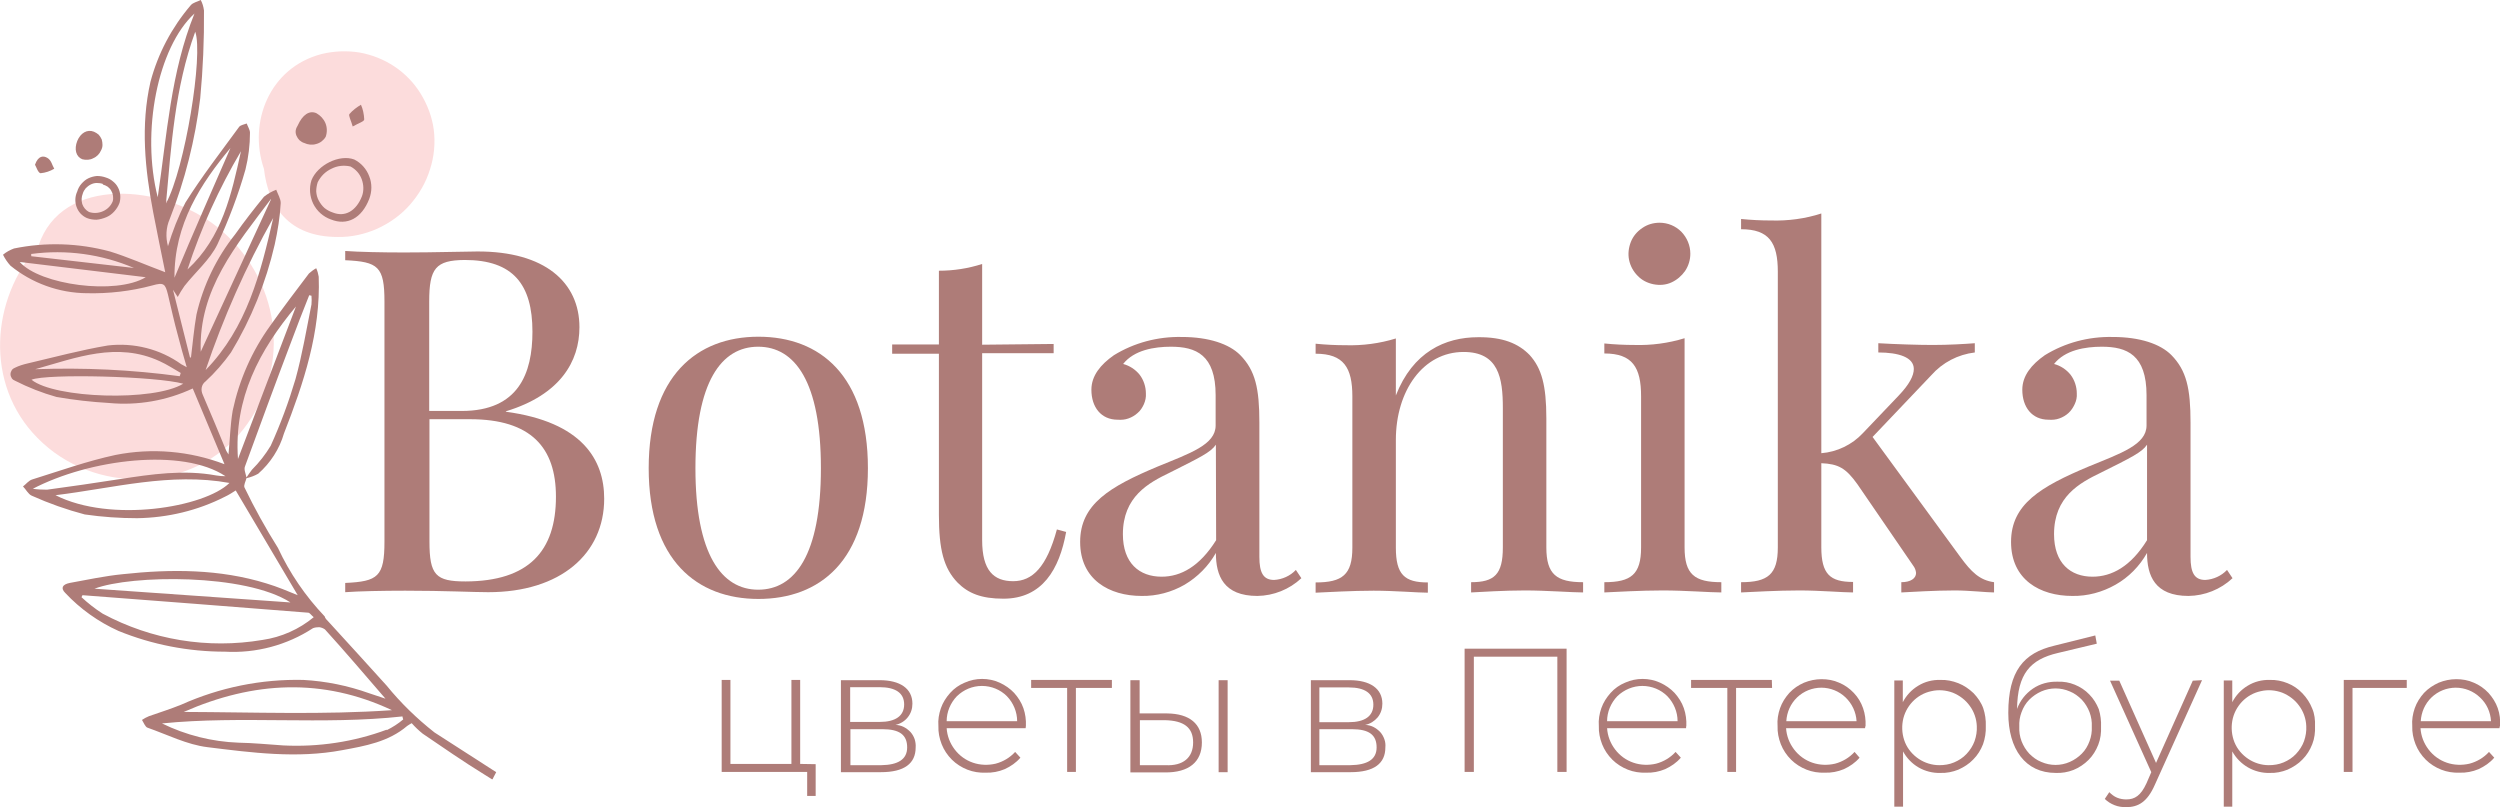 <?xml version="1.0" encoding="utf-8"?>
<!-- Generator: Adobe Illustrator 23.0.1, SVG Export Plug-In . SVG Version: 6.00 Build 0)  -->
<svg version="1.1" id="Слой_1" xmlns="http://www.w3.org/2000/svg" xmlns:xlink="http://www.w3.org/1999/xlink" x="0px" y="0px"
	 viewBox="0 0 100.01 32.29" style="enable-background:new 0 0 100.01 32.29;" xml:space="preserve">
<style type="text/css">
	.st0{fill:#FCDCDC;}
	.st1{fill:#AE7C78;}
</style>
<g>
	<path class="st0" d="M9.72,17.19c-2.01,2.55-5.98,2.62-8.22,0.33c-2.13-2.15-1.87-5.57,0.04-7.69c0.93-2.82,5-2.47,7.15-0.75
		C11.18,11.09,11.75,14.61,9.72,17.19z"/>
	<path class="st0" d="M13.51,9.48c-1.97,0-2.78-1.23-2.95-2.72c-0.64-1.87,0.22-4.06,2.31-4.6c0.49-0.12,1.01-0.14,1.51-0.06
		c0.5,0.09,0.98,0.28,1.4,0.56c0.42,0.28,0.78,0.65,1.05,1.09s0.45,0.92,0.52,1.42c0.07,0.54,0.02,1.09-0.15,1.61
		c-0.16,0.52-0.44,1-0.8,1.41c-0.36,0.41-0.81,0.73-1.31,0.96C14.59,9.37,14.05,9.49,13.51,9.48z"/>
	<path class="st1" d="M19.73,31.12l0.12-0.23c-0.83-0.53-1.65-1.06-2.47-1.59c-0.7-0.55-1.35-1.18-1.91-1.87
		c-0.77-0.85-1.54-1.7-2.32-2.55c-0.07-0.07-0.15-0.15-0.16-0.22c-0.77-0.81-1.4-1.73-1.87-2.74c-0.49-0.78-0.94-1.59-1.34-2.42
		c-0.04-0.09,0.05-0.25,0.08-0.37c0.17-0.04,0.33-0.1,0.47-0.18c0.49-0.43,0.85-0.99,1.03-1.61c0.79-2.02,1.47-4.06,1.39-6.27
		c-0.02-0.12-0.05-0.23-0.1-0.34c-0.11,0.06-0.2,0.13-0.29,0.21c-0.52,0.69-1.05,1.38-1.55,2.09c-0.73,1.01-1.24,2.17-1.5,3.39
		C9.21,17,9.2,17.59,9.14,18.18c-0.03-0.05-0.06-0.1-0.09-0.15c-0.31-0.75-0.62-1.5-0.94-2.24C8.07,15.7,8.05,15.6,8.07,15.5
		c0.02-0.1,0.07-0.18,0.15-0.24c0.38-0.35,0.72-0.74,1.02-1.16c0.81-1.34,1.4-2.8,1.75-4.32c0.12-0.55,0.21-1.1,0.24-1.66
		c0-0.17-0.12-0.36-0.18-0.53c-0.18,0.07-0.34,0.16-0.49,0.28c-0.4,0.49-0.79,0.99-1.15,1.5c-0.75,0.94-1.28,2.04-1.55,3.21
		c-0.1,0.57-0.15,1.15-0.22,1.72H7.6l-0.68-2.71l0.19,0.29c0.08-0.15,0.17-0.3,0.27-0.44c0.44-0.56,1.02-1.05,1.32-1.67
		c0.45-0.97,0.83-1.97,1.12-2.99C9.94,6.29,10,5.8,10,5.31c0-0.12-0.09-0.25-0.13-0.37c-0.1,0.04-0.24,0.06-0.3,0.13
		C8.84,6.07,8.08,7.05,7.42,8.1c-0.29,0.56-0.52,1.15-0.7,1.75C6.62,9.49,6.64,9.1,6.79,8.76C7.4,7.21,7.81,5.58,8.01,3.93
		c0.11-1.17,0.16-2.34,0.15-3.51C8.14,0.27,8.1,0.13,8.03,0C7.9,0.07,7.72,0.1,7.63,0.21C6.87,1.1,6.32,2.14,6.02,3.27
		c-0.4,1.75-0.22,3.5,0.11,5.23c0.15,0.8,0.32,1.59,0.48,2.39c-0.8-0.3-1.5-0.61-2.21-0.83C3.14,9.72,1.83,9.68,0.56,9.94
		C0.4,10,0.25,10.08,0.12,10.19c0.08,0.16,0.18,0.31,0.3,0.44c0.86,0.7,1.94,1.09,3.05,1.1c0.88,0.02,1.76-0.08,2.62-0.31
		c0.46-0.13,0.52-0.08,0.63,0.37c0.13,0.55,0.25,1.1,0.4,1.64c0.1,0.4,0.22,0.81,0.35,1.26c-0.11-0.06-0.17-0.09-0.22-0.12
		c-0.85-0.61-1.9-0.87-2.93-0.75c-1.08,0.18-2.15,0.47-3.22,0.72c-0.17,0.04-0.34,0.09-0.5,0.17c-0.05,0.02-0.1,0.05-0.13,0.1
		c-0.03,0.05-0.05,0.1-0.05,0.16s0.02,0.11,0.05,0.16c0.03,0.05,0.08,0.08,0.13,0.1c0.53,0.27,1.09,0.49,1.66,0.65
		c0.69,0.12,1.39,0.2,2.09,0.24c1.15,0.11,2.31-0.09,3.36-0.58l1.27,3.03c-1.39-0.53-2.9-0.66-4.36-0.37
		c-1.12,0.24-2.24,0.64-3.33,0.98c-0.14,0.04-0.25,0.19-0.37,0.28c0.12,0.12,0.21,0.31,0.35,0.37c0.69,0.31,1.4,0.56,2.12,0.75
		c0.69,0.1,1.4,0.15,2.1,0.15C6.7,20.71,7.9,20.43,9,19.87c0.15-0.07,0.29-0.16,0.43-0.25l2.48,4.19c-0.37-0.15-0.81-0.34-1.25-0.47
		c-1.87-0.58-3.82-0.58-5.75-0.37c-0.71,0.07-1.41,0.22-2.12,0.35c-0.3,0.06-0.37,0.21-0.18,0.4c0.6,0.64,1.33,1.16,2.13,1.52
		c1.35,0.55,2.8,0.83,4.26,0.83c1.24,0.07,2.48-0.26,3.52-0.94c0.08-0.03,0.16-0.04,0.25-0.04c0.08,0.01,0.16,0.04,0.23,0.09
		c0.81,0.89,1.59,1.81,2.42,2.77l-0.66-0.22c-0.84-0.3-1.72-0.48-2.62-0.53c-1.68-0.04-3.35,0.3-4.89,0.99
		c-0.42,0.17-0.86,0.31-1.29,0.46c-0.1,0.04-0.19,0.09-0.28,0.15c0.07,0.11,0.13,0.28,0.22,0.31c0.8,0.28,1.58,0.68,2.4,0.78
		c1.78,0.22,3.58,0.46,5.39,0.12c0.92-0.17,1.85-0.33,2.6-0.97c0.06-0.04,0.12-0.08,0.18-0.11c0.13,0.15,0.28,0.29,0.44,0.42
		c0.81,0.55,1.63,1.12,2.46,1.63l0.32,0.2C19.71,31.17,19.72,31.15,19.73,31.12z M9.64,6.05C9.26,7.77,8.89,9.5,7.5,10.78
		C8.04,9.13,8.76,7.54,9.64,6.05L9.64,6.05z M9.22,5.92c-0.7,1.61-1.5,3.41-2.24,5.19C6.96,8.97,8.05,7.32,9.22,5.92L9.22,5.92z
		 M1.25,10.16c1.4-0.19,2.82,0.01,4.11,0.56l-4.11-0.47V10.16z M0.79,10.48l5.04,0.61C4.64,11.81,1.6,11.4,0.79,10.48z M6.31,7.89
		c-0.67-2.62,0-6,1.47-7.35C6.83,2.89,6.68,5.39,6.31,7.89z M7.81,1.27C8.14,2.18,7.4,6.74,6.64,8.14C6.85,5.84,6.99,3.52,7.81,1.27
		L7.81,1.27z M6.39,14.45c0.29,0.13,0.56,0.31,0.84,0.47l-0.04,0.13c-1.91-0.26-3.85-0.35-5.78-0.28
		C3.05,14.31,4.68,13.66,6.39,14.45z M1.26,15.19c0.62-0.25,4.99-0.14,6.07,0.16C6.16,16.07,2.18,15.94,1.26,15.19L1.26,15.19z
		 M8.22,14.82c0.71-2.11,1.62-4.16,2.71-6.1c-0.5,2.19-1.05,4.39-2.71,6.09V14.82z M10.84,7.98l-2.81,6.09
		c-0.09-2.49,1.42-4.26,2.81-6.11V7.98z M1.28,19.57c2.32-1.22,6.03-1.66,7.74-0.52c-0.13,0-0.25-0.01-0.37-0.03
		c-1.3-0.24-2.59-0.05-3.88,0.15c-0.96,0.15-1.93,0.29-2.89,0.42c-0.2,0-0.39-0.01-0.59-0.04L1.28,19.57z M2.22,19.81
		c2.31-0.28,4.59-0.92,6.96-0.49C8.18,20.3,4.43,20.93,2.22,19.81z M12.46,11.83c0.01,0.12,0.01,0.23,0,0.35
		c-0.2,1-0.37,2.01-0.64,2.99c-0.27,0.91-0.6,1.8-0.99,2.66c-0.21,0.35-0.46,0.67-0.75,0.96c-0.08,0.1-0.15,0.21-0.22,0.31
		c-0.03-0.15-0.11-0.32-0.06-0.44c0.6-1.64,1.2-3.28,1.82-4.91c0.24-0.65,0.49-1.29,0.75-1.94L12.46,11.83z M11.84,12.26
		c-0.77,2.01-1.53,4.03-2.32,6.1C9.35,15.92,10.38,14.01,11.84,12.26z M11.62,24.1l-7.84-0.55C5.26,22.99,9.82,22.94,11.62,24.1z
		 M10.5,25.6c-2.19,0.37-4.43,0-6.39-1.05c-0.3-0.19-0.59-0.42-0.85-0.66l0.04-0.08c3.01,0.23,6.02,0.46,9.03,0.7
		c0.06,0,0.12,0.1,0.22,0.18C11.97,25.17,11.26,25.49,10.5,25.6L10.5,25.6z M15.68,28.41c-2.75,0.19-5.51,0.08-8.33,0.07
		C10.15,27.25,12.91,27.11,15.68,28.41z M15.47,29.19c-1.32,0.49-2.73,0.7-4.14,0.63c-0.6-0.04-1.19-0.1-1.79-0.11
		c-1.06-0.04-2.1-0.3-3.06-0.77c3.2-0.32,6.42,0.07,9.62-0.28c0,0.04,0.02,0.08,0.03,0.12c-0.2,0.17-0.42,0.31-0.66,0.43V29.19z"/>
	<path class="st1" d="M14.77,7.96c-0.3,0.77-0.88,1.08-1.53,0.82c-0.31-0.11-0.56-0.33-0.71-0.63c-0.14-0.29-0.17-0.63-0.07-0.94
		c0.24-0.61,1.12-1.05,1.71-0.83c0.28,0.14,0.49,0.38,0.6,0.67C14.89,7.35,14.88,7.67,14.77,7.96z M14.48,7.85
		c0.08-0.22,0.07-0.46-0.01-0.68c-0.08-0.22-0.24-0.4-0.45-0.51c-0.26-0.06-0.53-0.03-0.76,0.09c-0.24,0.11-0.43,0.3-0.55,0.54
		c-0.04,0.12-0.06,0.25-0.06,0.37c0.01,0.13,0.04,0.25,0.1,0.36c0.06,0.11,0.13,0.21,0.23,0.3c0.1,0.08,0.21,0.14,0.33,0.18
		C13.8,8.7,14.25,8.44,14.48,7.85z"/>
	<path class="st1" d="M4.23,7.1c0.1,0.03,0.2,0.08,0.28,0.15C4.6,7.32,4.67,7.4,4.72,7.5C4.77,7.59,4.8,7.7,4.81,7.8
		c0.01,0.11,0,0.22-0.03,0.32C4.73,8.25,4.66,8.36,4.57,8.46c-0.09,0.1-0.2,0.18-0.32,0.23S3.99,8.78,3.86,8.79
		c-0.13,0-0.27-0.02-0.39-0.07C3.27,8.63,3.13,8.47,3.06,8.27C2.99,8.07,3,7.85,3.09,7.66c0.03-0.11,0.09-0.22,0.17-0.31
		c0.08-0.09,0.17-0.17,0.28-0.22c0.11-0.05,0.22-0.08,0.34-0.09C4,7.04,4.12,7.06,4.23,7.1z M4.12,7.36
		C4.04,7.33,3.96,7.32,3.87,7.32c-0.08,0-0.16,0.02-0.24,0.06c-0.08,0.04-0.14,0.09-0.2,0.15c-0.05,0.06-0.1,0.14-0.12,0.22
		C3.26,7.87,3.25,8.02,3.29,8.16C3.34,8.3,3.43,8.41,3.56,8.48c0.18,0.06,0.38,0.05,0.56-0.03c0.18-0.08,0.32-0.22,0.39-0.4
		c0.02-0.07,0.02-0.14,0.01-0.22S4.49,7.7,4.45,7.63C4.42,7.57,4.37,7.52,4.31,7.47C4.25,7.43,4.18,7.4,4.11,7.38L4.12,7.36z"/>
	<path class="st1" d="M11.91,5.02c0.19-0.43,0.47-0.62,0.75-0.49c0.16,0.09,0.29,0.23,0.36,0.4c0.07,0.17,0.07,0.37,0.01,0.54
		c-0.08,0.14-0.22,0.25-0.38,0.29c-0.16,0.05-0.33,0.03-0.48-0.04c-0.07-0.02-0.13-0.06-0.19-0.11c-0.05-0.05-0.09-0.11-0.12-0.18
		c-0.03-0.07-0.04-0.14-0.03-0.21C11.84,5.15,11.87,5.08,11.91,5.02z"/>
	<path class="st1" d="M3.76,5.27C3.83,5.3,3.89,5.34,3.95,5.39C4,5.45,4.04,5.51,4.07,5.58C4.09,5.65,4.1,5.73,4.1,5.8
		S4.08,5.95,4.04,6.02C3.98,6.16,3.87,6.27,3.73,6.33C3.6,6.4,3.44,6.41,3.29,6.37c-0.25-0.1-0.33-0.4-0.2-0.73
		C3.22,5.32,3.49,5.16,3.76,5.27z"/>
	<path class="st1" d="M1.4,6.59c0.13-0.37,0.34-0.37,0.5-0.27c0.16,0.1,0.18,0.28,0.27,0.43C2,6.85,1.82,6.91,1.62,6.93
		C1.52,6.91,1.45,6.67,1.4,6.59z"/>
	<path class="st1" d="M14.11,5.06c-0.07-0.25-0.18-0.44-0.13-0.5c0.13-0.15,0.29-0.27,0.46-0.37c0.08,0.18,0.12,0.38,0.13,0.58
		C14.58,4.86,14.35,4.92,14.11,5.06z"/>
	<path class="st1" d="M20.23,16.47c3.06,0.41,3.94,1.92,3.94,3.48c0,2.2-1.74,3.74-4.64,3.74c-0.58,0-1.74-0.06-3.32-0.06
		c-0.9,0-1.87,0.02-2.4,0.06v-0.37c1.31-0.06,1.57-0.25,1.57-1.66v-9.59c0-1.41-0.25-1.6-1.57-1.66v-0.37
		c0.54,0.04,1.49,0.06,2.36,0.06c1.22,0,2.45-0.04,2.92-0.04c2.71-0.01,4.09,1.24,4.09,3.03c0,1.37-0.77,2.7-2.93,3.36L20.23,16.47z
		 M17.17,12.06v4.38h1.3c2.27,0,2.83-1.5,2.83-3.17c0-1.89-0.77-2.87-2.71-2.87C17.43,10.41,17.17,10.73,17.17,12.06z M22.24,19.87
		c0-1.96-0.99-3.1-3.44-3.1h-1.62v4.89c0,1.35,0.25,1.6,1.45,1.6C21.15,23.25,22.24,22.05,22.24,19.87z"/>
	<path class="st1" d="M34.72,18.73c0,3.71-1.93,5.23-4.38,5.23s-4.39-1.54-4.39-5.23c0-3.69,1.93-5.26,4.39-5.26
		S34.72,15.02,34.72,18.73z M27.82,18.73c0,3.45,1.05,4.86,2.51,4.86c1.47,0,2.51-1.39,2.51-4.86c0-3.46-1.04-4.86-2.51-4.86
		S27.82,15.27,27.82,18.73z"/>
	<path class="st1" d="M42.15,13.76v0.37h-2.86v7.48c0,1.21,0.46,1.64,1.24,1.64c0.77,0,1.34-0.56,1.75-2.07l0.37,0.1
		c-0.27,1.49-0.95,2.67-2.51,2.67c-0.89,0-1.41-0.22-1.83-0.64c-0.56-0.58-0.75-1.33-0.75-2.71v-6.45h-1.87v-0.37h1.87v-2.95
		c0.59,0,1.17-0.09,1.73-0.27v3.23L42.15,13.76z"/>
	<path class="st1" d="M49.61,14.2c0.61,0.62,0.77,1.34,0.77,2.71v5.37c0,0.62,0.15,0.92,0.59,0.92c0.33-0.02,0.64-0.16,0.87-0.4
		l0.22,0.33c-0.48,0.45-1.11,0.7-1.76,0.71c-1.35,0-1.66-0.81-1.66-1.72c-0.3,0.53-0.73,0.96-1.25,1.27
		c-0.52,0.3-1.12,0.46-1.72,0.45c-1.29,0-2.46-0.65-2.46-2.16s1.18-2.21,3.11-3.02c1.29-0.53,2.31-0.87,2.31-1.64v-1.21
		c0-1.62-0.79-1.94-1.79-1.94c-0.66,0-1.47,0.13-1.91,0.69c0.26,0.07,0.49,0.22,0.66,0.43c0.16,0.21,0.25,0.48,0.25,0.75
		c0.01,0.15-0.02,0.29-0.08,0.43c-0.06,0.13-0.14,0.26-0.25,0.35c-0.11,0.1-0.23,0.17-0.37,0.22c-0.14,0.05-0.28,0.06-0.43,0.05
		c-0.66,0-1.05-0.5-1.05-1.2c0-0.56,0.37-1.01,0.9-1.38c0.81-0.5,1.76-0.75,2.71-0.73C48.36,13.48,49.17,13.76,49.61,14.2z
		 M48.64,17.79c-0.21,0.31-0.64,0.51-1.85,1.12c-0.85,0.41-1.87,0.96-1.87,2.46c0,1.16,0.66,1.7,1.55,1.7
		c0.77,0,1.52-0.41,2.18-1.46L48.64,17.79z"/>
	<path class="st1" d="M61.19,14.2c0.48,0.53,0.67,1.21,0.67,2.54v5.16c0,1.08,0.41,1.39,1.47,1.39v0.41c-0.44,0-1.47-0.08-2.32-0.08
		c-0.85,0-1.75,0.06-2.16,0.08v-0.41c0.93,0,1.27-0.31,1.27-1.39v-5.58c0-1.2-0.17-2.24-1.57-2.24c-1.62,0-2.71,1.55-2.71,3.52v4.31
		c0,1.08,0.35,1.39,1.28,1.39v0.41c-0.4,0-1.32-0.08-2.17-0.08c-0.85,0-1.87,0.06-2.32,0.08v-0.41c1.07,0,1.47-0.31,1.47-1.39v-6.05
		c0-1.16-0.35-1.71-1.47-1.71v-0.4c0.4,0.04,0.81,0.06,1.2,0.06c0.68,0.02,1.36-0.07,2.01-0.27v2.28c0.68-1.74,1.97-2.33,3.29-2.33
		C60.12,13.48,60.74,13.74,61.19,14.2z"/>
	<path class="st1" d="M67.39,21.9c0,1.08,0.4,1.39,1.47,1.39v0.41c-0.44,0-1.45-0.08-2.34-0.08c-0.89,0-1.9,0.06-2.34,0.08v-0.41
		c1.07,0,1.47-0.31,1.47-1.39v-6.05c0-1.16-0.35-1.71-1.47-1.71v-0.4c0.4,0.04,0.81,0.06,1.2,0.06c0.68,0.02,1.36-0.07,2.01-0.27
		V21.9z M67.62,10.15c0,0.24-0.07,0.48-0.21,0.69c-0.14,0.2-0.33,0.36-0.55,0.46s-0.47,0.12-0.72,0.07
		c-0.24-0.05-0.46-0.16-0.63-0.34c-0.17-0.17-0.29-0.39-0.34-0.63c-0.05-0.24-0.02-0.49,0.07-0.72c0.09-0.23,0.25-0.42,0.46-0.56
		c0.2-0.14,0.44-0.21,0.69-0.21c0.33,0,0.64,0.13,0.87,0.36C67.49,9.51,67.62,9.82,67.62,10.15z"/>
	<path class="st1" d="M78.42,22.28c0.44,0.6,0.77,0.93,1.35,1.01v0.41c-0.29,0-0.98-0.08-1.57-0.08c-0.81,0-1.73,0.06-2.14,0.08
		v-0.41c0.37,0,0.59-0.15,0.59-0.37c-0.01-0.11-0.05-0.21-0.12-0.3l-2.22-3.24c-0.47-0.66-0.77-0.82-1.45-0.85v3.36
		c0,1.08,0.35,1.39,1.27,1.39v0.42c-0.4,0-1.33-0.08-2.14-0.08c-0.89,0-1.89,0.06-2.34,0.08v-0.41c1.07,0,1.47-0.31,1.47-1.39V10.87
		c0-1.16-0.35-1.7-1.47-1.7V8.76c0.4,0.04,0.8,0.06,1.2,0.06c0.68,0.02,1.36-0.07,2.01-0.28v9.59c0.63-0.05,1.23-0.34,1.66-0.8
		l1.43-1.5c0.43-0.45,0.61-0.8,0.61-1.07c0-0.47-0.61-0.66-1.42-0.66v-0.37c0.67,0.04,1.62,0.07,2.18,0.07
		c0.64,0,1.29-0.04,1.68-0.07v0.37c-0.67,0.08-1.29,0.4-1.74,0.91l-2.35,2.47L78.42,22.28z"/>
	<path class="st1" d="M86.86,14.2c0.61,0.62,0.77,1.34,0.77,2.71v5.37c0,0.62,0.15,0.92,0.59,0.92c0.33-0.02,0.64-0.16,0.87-0.4
		l0.22,0.33c-0.48,0.45-1.11,0.7-1.76,0.71c-1.35,0-1.66-0.81-1.66-1.72c-0.3,0.53-0.73,0.97-1.26,1.27
		c-0.53,0.3-1.12,0.46-1.73,0.45c-1.29,0-2.45-0.65-2.45-2.16s1.18-2.21,3.11-3.02c1.29-0.53,2.31-0.87,2.31-1.64v-1.21
		c0-1.62-0.79-1.94-1.79-1.94c-0.66,0-1.47,0.13-1.91,0.69c0.26,0.07,0.49,0.22,0.66,0.43c0.16,0.21,0.25,0.48,0.25,0.75
		c0.01,0.15-0.02,0.29-0.08,0.42c-0.06,0.13-0.14,0.26-0.25,0.36c-0.11,0.1-0.23,0.17-0.37,0.22c-0.14,0.05-0.28,0.06-0.43,0.05
		c-0.66,0-1.05-0.5-1.05-1.2c0-0.56,0.37-1.01,0.9-1.38c0.81-0.5,1.75-0.75,2.71-0.73C85.61,13.48,86.42,13.76,86.86,14.2z
		 M85.89,17.79c-0.21,0.31-0.63,0.51-1.85,1.12c-0.85,0.41-1.87,0.96-1.87,2.46c0,1.16,0.66,1.7,1.54,1.7
		c0.77,0,1.53-0.41,2.18-1.46L85.89,17.79z"/>
	<path class="st1" d="M32.63,30.57v1.27h-0.34v-0.96h-3.42v-3.68h0.35v3.36h2.44v-3.36h0.35v3.36L32.63,30.57z"/>
	<path class="st1" d="M36.63,29.9c0,0.64-0.45,0.99-1.39,0.99h-1.6v-3.68h1.55c0.81,0,1.31,0.33,1.31,0.94
		c0,0.2-0.06,0.39-0.19,0.55c-0.12,0.15-0.3,0.26-0.49,0.3c0.11,0,0.23,0.03,0.33,0.08c0.1,0.05,0.19,0.12,0.27,0.2
		c0.08,0.09,0.13,0.18,0.17,0.29C36.62,29.67,36.64,29.79,36.63,29.9z M34.01,28.88h1.18c0.63,0,0.98-0.24,0.98-0.7
		c0-0.46-0.35-0.69-0.98-0.69h-1.18V28.88z M36.29,29.9c0-0.5-0.3-0.73-0.99-0.73h-1.28v1.44h1.24
		C35.92,30.6,36.29,30.38,36.29,29.9z"/>
	<path class="st1" d="M41.03,29.13h-3.16c0.02,0.31,0.13,0.6,0.32,0.85c0.19,0.25,0.44,0.43,0.73,0.53c0.29,0.1,0.61,0.11,0.91,0.04
		c0.3-0.08,0.57-0.24,0.78-0.47l0.21,0.23c-0.17,0.2-0.39,0.35-0.63,0.46c-0.24,0.1-0.5,0.15-0.76,0.14
		c-0.25,0.01-0.5-0.03-0.73-0.12c-0.23-0.09-0.45-0.23-0.62-0.4c-0.18-0.18-0.32-0.39-0.41-0.62c-0.09-0.23-0.14-0.48-0.13-0.73
		c-0.02-0.24,0.02-0.48,0.1-0.71c0.08-0.23,0.21-0.43,0.37-0.61c0.16-0.18,0.36-0.32,0.58-0.41c0.22-0.1,0.46-0.15,0.7-0.15
		c0.24,0,0.48,0.05,0.7,0.15c0.22,0.1,0.42,0.24,0.58,0.41c0.16,0.18,0.29,0.38,0.37,0.61c0.08,0.23,0.11,0.47,0.1,0.71
		C41.04,29.06,41.03,29.09,41.03,29.13z M37.87,28.85h2.82c0-0.37-0.15-0.73-0.41-1c-0.26-0.26-0.62-0.41-1-0.41s-0.73,0.15-1,0.41
		C38.02,28.12,37.87,28.48,37.87,28.85z"/>
	<path class="st1" d="M44.48,27.52h-1.44v3.36h-0.35v-3.36h-1.44v-0.32h3.23V27.52z"/>
	<path class="st1" d="M48.08,29.7c0,0.78-0.52,1.21-1.48,1.2h-1.38v-3.69h0.37v1.33h1.1C47.59,28.55,48.08,28.96,48.08,29.7z
		 M47.73,29.7c0-0.6-0.37-0.87-1.12-0.89H45.6v1.8h1.01C47.34,30.65,47.73,30.3,47.73,29.7z M48.75,27.21h0.36v3.68h-0.36V27.21z"/>
	<path class="st1" d="M55.42,29.9c0,0.64-0.45,0.99-1.39,0.99h-1.59v-3.68h1.55c0.81,0,1.31,0.33,1.31,0.94
		c0,0.2-0.06,0.39-0.19,0.55c-0.13,0.15-0.3,0.26-0.5,0.3c0.11,0,0.23,0.03,0.33,0.08c0.1,0.05,0.19,0.12,0.27,0.2
		c0.08,0.09,0.13,0.18,0.17,0.29S55.43,29.79,55.42,29.9z M52.78,28.89h1.18c0.63,0,0.98-0.24,0.98-0.7c0-0.46-0.35-0.69-0.98-0.69
		h-1.18V28.89z M55.07,29.9c0-0.5-0.3-0.73-0.99-0.73h-1.3v1.44h1.24C54.7,30.6,55.07,30.38,55.07,29.9z"/>
	<path class="st1" d="M62.67,25.95v4.93h-0.37v-4.61h-3.34v4.61h-0.37v-4.93H62.67z"/>
	<path class="st1" d="M67.45,29.13h-3.16c0.02,0.31,0.13,0.6,0.32,0.85c0.19,0.25,0.44,0.43,0.73,0.53c0.29,0.1,0.61,0.11,0.91,0.04
		c0.3-0.08,0.57-0.24,0.78-0.47l0.21,0.23c-0.17,0.2-0.39,0.35-0.63,0.46c-0.24,0.1-0.5,0.15-0.76,0.14
		c-0.25,0.01-0.5-0.03-0.73-0.12s-0.45-0.23-0.62-0.4c-0.18-0.18-0.32-0.39-0.41-0.62c-0.09-0.23-0.14-0.48-0.13-0.73
		c-0.02-0.24,0.02-0.48,0.1-0.71c0.08-0.23,0.21-0.43,0.37-0.61c0.16-0.18,0.36-0.32,0.58-0.41c0.22-0.1,0.46-0.15,0.7-0.15
		c0.24,0,0.48,0.05,0.7,0.15c0.22,0.1,0.42,0.24,0.58,0.41c0.16,0.18,0.29,0.38,0.37,0.61c0.08,0.23,0.11,0.47,0.1,0.71
		C67.45,29.06,67.45,29.09,67.45,29.13z M64.29,28.85h2.82c0-0.37-0.15-0.73-0.41-1c-0.26-0.26-0.62-0.41-1-0.41
		c-0.37,0-0.73,0.15-1,0.41C64.44,28.12,64.29,28.48,64.29,28.85z"/>
	<path class="st1" d="M70.89,27.52h-1.44v3.36H69.1v-3.36h-1.45v-0.32h3.23L70.89,27.52z"/>
	<path class="st1" d="M74.61,29.13h-3.16c0.02,0.31,0.13,0.6,0.32,0.85c0.19,0.25,0.44,0.43,0.73,0.53c0.29,0.1,0.61,0.11,0.91,0.04
		c0.3-0.08,0.57-0.24,0.78-0.47l0.2,0.23c-0.17,0.2-0.39,0.35-0.63,0.46c-0.24,0.1-0.5,0.15-0.76,0.14
		c-0.25,0.01-0.5-0.03-0.73-0.12c-0.23-0.09-0.45-0.23-0.62-0.4c-0.18-0.18-0.32-0.39-0.41-0.62c-0.09-0.23-0.14-0.48-0.13-0.73
		c-0.02-0.24,0.02-0.48,0.1-0.71c0.08-0.23,0.21-0.43,0.37-0.61c0.17-0.18,0.36-0.31,0.59-0.41c0.22-0.09,0.46-0.14,0.7-0.14
		c0.24,0,0.48,0.04,0.7,0.14c0.22,0.09,0.42,0.23,0.59,0.41c0.17,0.18,0.29,0.38,0.37,0.61c0.08,0.23,0.11,0.47,0.1,0.71
		C74.62,29.06,74.61,29.09,74.61,29.13z M71.46,28.85h2.81c-0.02-0.36-0.18-0.7-0.44-0.95c-0.26-0.25-0.61-0.39-0.97-0.39
		c-0.36,0-0.71,0.14-0.97,0.39C71.63,28.15,71.48,28.49,71.46,28.85z"/>
	<path class="st1" d="M79.44,29.05c0.01,0.24-0.03,0.49-0.11,0.72c-0.09,0.23-0.22,0.44-0.39,0.61c-0.17,0.18-0.38,0.31-0.6,0.41
		c-0.23,0.09-0.47,0.14-0.72,0.13c-0.3,0.01-0.61-0.07-0.87-0.22s-0.48-0.38-0.62-0.64v2.21h-0.35v-5.05h0.34v0.87
		c0.14-0.27,0.35-0.5,0.62-0.66c0.26-0.16,0.57-0.24,0.88-0.23c0.25-0.01,0.49,0.04,0.72,0.13s0.43,0.23,0.61,0.4
		c0.17,0.18,0.31,0.38,0.39,0.61C79.41,28.55,79.45,28.8,79.44,29.05z M79.08,29.05c-0.01-0.29-0.11-0.58-0.28-0.81
		c-0.17-0.24-0.41-0.42-0.68-0.53c-0.27-0.1-0.57-0.13-0.86-0.06c-0.29,0.06-0.55,0.21-0.75,0.42c-0.2,0.21-0.34,0.48-0.39,0.77
		c-0.05,0.29-0.02,0.59,0.09,0.86c0.11,0.27,0.31,0.5,0.55,0.66c0.24,0.16,0.53,0.25,0.82,0.25c0.2,0,0.4-0.03,0.59-0.11
		c0.19-0.08,0.36-0.19,0.5-0.34c0.14-0.15,0.25-0.32,0.32-0.51C79.06,29.45,79.09,29.25,79.08,29.05z"/>
	<path class="st1" d="M84.05,29.07c0.01,0.24-0.02,0.49-0.11,0.72c-0.09,0.23-0.22,0.44-0.39,0.61s-0.38,0.31-0.6,0.4
		c-0.23,0.09-0.47,0.13-0.71,0.12c-1.22,0-1.9-0.95-1.9-2.4c0-1.67,0.61-2.4,1.84-2.69l1.64-0.41l0.06,0.33l-1.55,0.37
		c-1.12,0.26-1.62,0.84-1.64,2.24c0.12-0.33,0.34-0.61,0.63-0.81c0.29-0.2,0.64-0.29,0.99-0.28c0.24-0.01,0.47,0.03,0.69,0.12
		c0.22,0.09,0.42,0.22,0.58,0.39c0.17,0.17,0.29,0.37,0.38,0.59C84.03,28.6,84.06,28.84,84.05,29.07z M83.68,29.07
		c0.01-0.2-0.02-0.39-0.09-0.58c-0.07-0.18-0.17-0.35-0.31-0.5c-0.14-0.14-0.3-0.26-0.48-0.33c-0.18-0.08-0.38-0.12-0.57-0.12
		s-0.39,0.04-0.57,0.12c-0.18,0.08-0.34,0.19-0.48,0.33c-0.14,0.14-0.24,0.31-0.31,0.5c-0.07,0.18-0.1,0.38-0.09,0.58
		c-0.01,0.2,0.02,0.39,0.09,0.58c0.07,0.18,0.17,0.35,0.31,0.5c0.14,0.14,0.3,0.26,0.48,0.33c0.18,0.08,0.38,0.12,0.57,0.12
		s0.39-0.04,0.57-0.12c0.18-0.08,0.34-0.19,0.48-0.33c0.14-0.14,0.24-0.31,0.31-0.5S83.69,29.27,83.68,29.07z"/>
	<path class="st1" d="M88.09,27.21L86.2,31.4c-0.3,0.68-0.66,0.89-1.15,0.89c-0.16,0-0.31-0.02-0.46-0.08
		c-0.15-0.06-0.28-0.14-0.39-0.25l0.18-0.27c0.09,0.09,0.19,0.17,0.31,0.22c0.12,0.05,0.25,0.07,0.37,0.07
		c0.34,0,0.58-0.15,0.81-0.65l0.19-0.44l-1.65-3.66h0.37l1.47,3.29l1.47-3.29L88.09,27.21z"/>
	<path class="st1" d="M92.61,29.05c0.01,0.24-0.02,0.49-0.11,0.72c-0.09,0.23-0.22,0.44-0.39,0.61c-0.17,0.18-0.38,0.31-0.6,0.41
		c-0.23,0.09-0.47,0.14-0.71,0.13c-0.3,0.01-0.61-0.07-0.87-0.22c-0.26-0.15-0.48-0.37-0.63-0.64v2.21h-0.34v-5.05h0.34v0.87
		c0.14-0.27,0.35-0.5,0.62-0.66c0.26-0.16,0.57-0.24,0.88-0.23c0.24-0.01,0.49,0.04,0.71,0.13c0.23,0.09,0.43,0.23,0.6,0.41
		c0.17,0.18,0.3,0.38,0.39,0.61C92.59,28.56,92.62,28.8,92.61,29.05z M92.26,29.05c-0.01-0.29-0.11-0.58-0.28-0.81
		c-0.17-0.24-0.41-0.42-0.68-0.53c-0.27-0.1-0.57-0.13-0.86-0.06c-0.29,0.06-0.55,0.21-0.75,0.42c-0.2,0.21-0.34,0.48-0.39,0.77
		c-0.05,0.29-0.02,0.59,0.09,0.86c0.11,0.27,0.31,0.5,0.55,0.66c0.24,0.16,0.53,0.25,0.82,0.25c0.2,0,0.4-0.03,0.59-0.11
		c0.19-0.08,0.36-0.19,0.5-0.34c0.14-0.15,0.25-0.32,0.32-0.51C92.24,29.45,92.27,29.25,92.26,29.05z"/>
	<path class="st1" d="M96.27,27.52h-2.16v3.36h-0.35v-3.68h2.52V27.52z"/>
	<path class="st1" d="M99.99,29.13h-3.16c0.02,0.31,0.13,0.6,0.32,0.85c0.19,0.25,0.44,0.43,0.73,0.53c0.29,0.1,0.61,0.11,0.91,0.04
		c0.3-0.08,0.57-0.24,0.78-0.47l0.21,0.23c-0.17,0.2-0.39,0.35-0.63,0.46c-0.24,0.1-0.5,0.15-0.76,0.14
		c-0.25,0.01-0.5-0.03-0.73-0.12c-0.23-0.09-0.45-0.23-0.62-0.4c-0.18-0.18-0.32-0.39-0.41-0.62c-0.09-0.23-0.14-0.48-0.13-0.73
		c-0.02-0.24,0.02-0.48,0.1-0.71c0.08-0.23,0.21-0.43,0.37-0.61c0.17-0.18,0.37-0.31,0.59-0.41c0.22-0.09,0.46-0.14,0.7-0.14
		c0.24,0,0.48,0.04,0.7,0.14c0.22,0.09,0.42,0.23,0.59,0.41c0.16,0.18,0.29,0.38,0.37,0.61c0.08,0.23,0.11,0.47,0.09,0.71
		C100,29.06,99.99,29.09,99.99,29.13z M96.84,28.85h2.81c-0.02-0.36-0.17-0.7-0.44-0.95c-0.26-0.25-0.61-0.39-0.97-0.39
		c-0.36,0-0.71,0.14-0.97,0.39C97.01,28.15,96.86,28.49,96.84,28.85z"/>
</g>
</svg>
